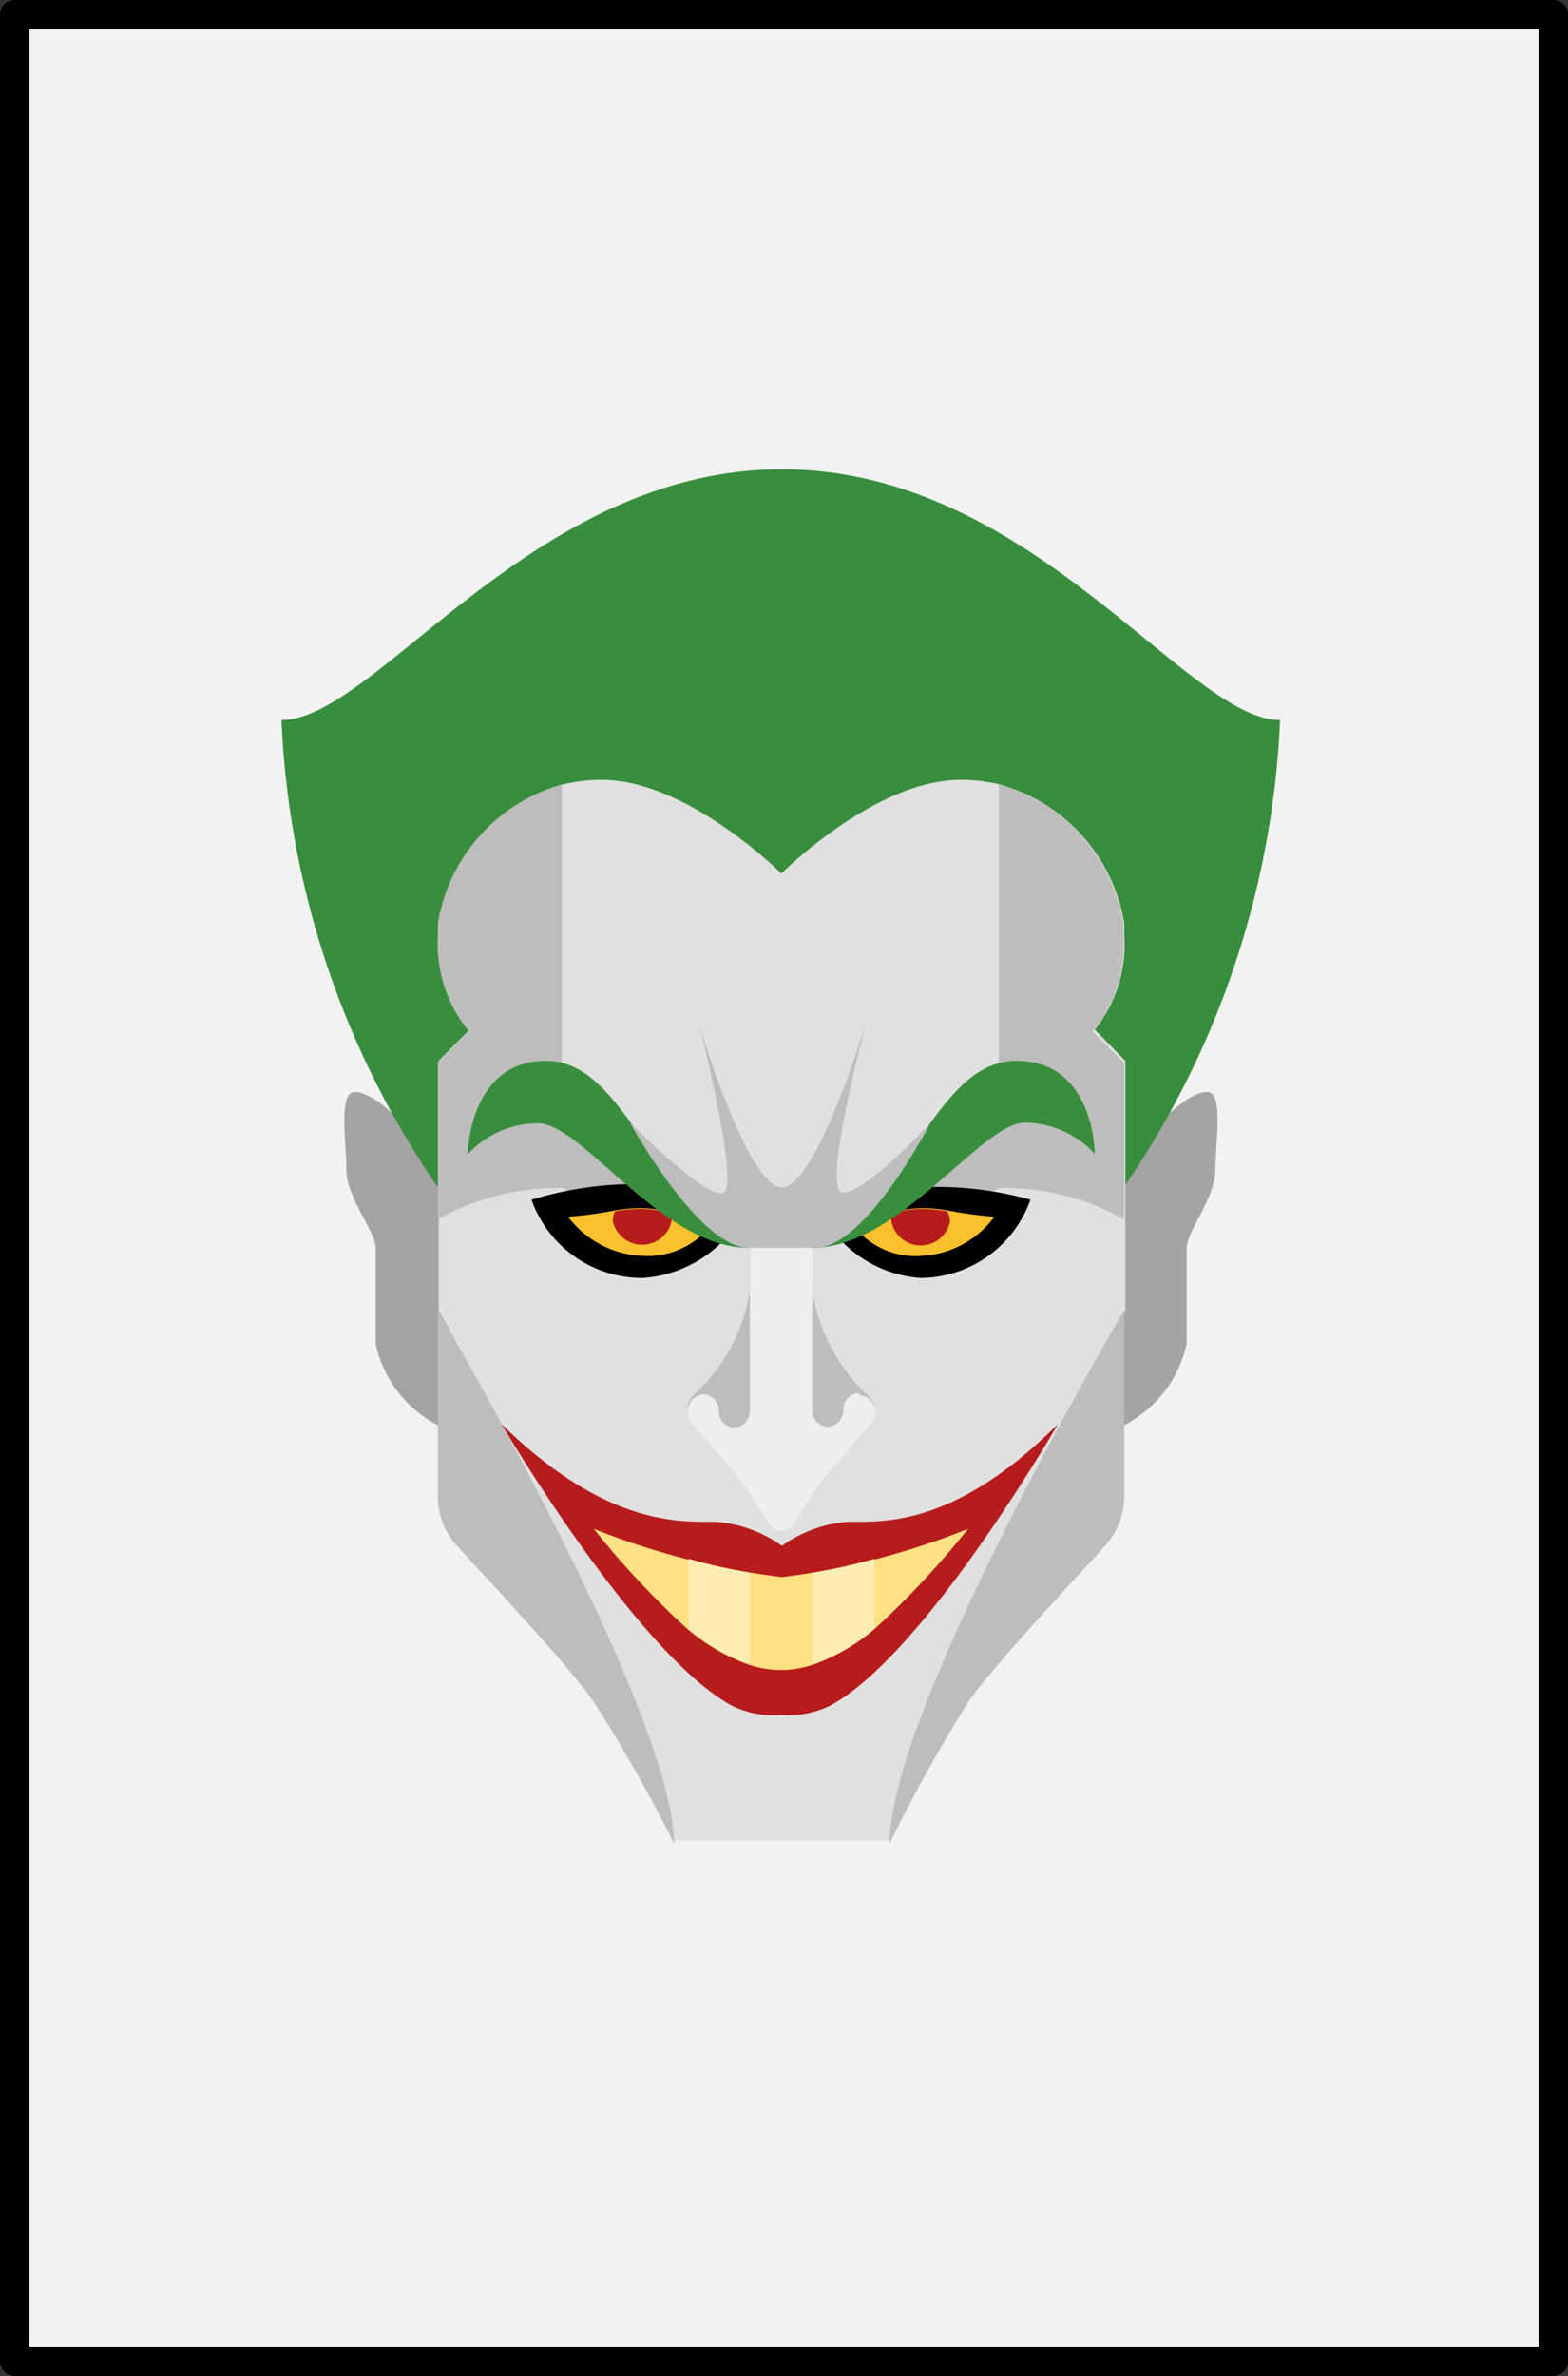 <svg id="Layer_1" data-name="Layer 1" xmlns="http://www.w3.org/2000/svg" viewBox="0 0 80.21 121.5"><rect x="0" y="0" width="80.21" height="121.5" fill="#333333" stroke="none"/><title>card_joker</title><g id="card"><rect id="rect5418" x="0.75" y="0.75" width="78.71" height="120" style="fill:#f2f2f2;stroke:#000;stroke-linecap:round;stroke-linejoin:round;stroke-width:1.5px"/></g><g id="Joker"><path d="M55.42,62.42s4.28-6.58,6.33-6.58c.86,0,.42,2.59.42,4s-1.47,3.13-1.47,4v4.88a6.16,6.16,0,0,1-5.28,4.8Zm-30.92,0s-4.31-6.58-6.36-6.58c-.84,0-.42,2.59-.42,4s1.5,3.13,1.5,4v4.88a6.11,6.11,0,0,0,5.28,4.8Z" style="fill:#a4a4a4"/><path d="M22.4,60.72a45.58,45.58,0,0,1-8-23.9C19.22,36.82,27.19,24,40,24S60.7,36.82,65.48,36.82a45.58,45.58,0,0,1-8,23.9Z" style="fill:#388e3c"/><path d="M57.51,47.85v-.63a8.87,8.87,0,0,0-6.36-7.1,8.34,8.34,0,0,0-2-.24c-4.4,0-9.18,4.79-9.18,4.79s-4.79-4.79-9.19-4.79a8.34,8.34,0,0,0-2,.24,8.86,8.86,0,0,0-6.34,7.1v.63a7,7,0,0,0,1.6,4.8l-1.6,1.6V67s.44.78.92,1.69c11,21.62,11.06,25.43,11.06,25.43H45.57s.12-3.81,11.06-25.43c.48-.91.94-1.69.94-1.69V54.25L56,52.65A6.9,6.9,0,0,0,57.51,47.85Z" style="fill:#e0e0e0"/><path d="M57.51,67v9.66a3.82,3.82,0,0,1-1,2.41c-1.81,2-5.78,6.2-7,8a76.55,76.55,0,0,0-4,7.2C45.51,87.46,57.07,67.74,57.51,67ZM22.4,67v9.66a3.69,3.69,0,0,0,1,2.41c1.81,2,5.78,6.2,7,8a78.8,78.8,0,0,1,4.09,7.22C34.38,87.44,22.82,67.74,22.4,67ZM55.89,52.75l1.62,1.6v8a12.65,12.65,0,0,0-6.4-1.6l-5.46,3h-2l5.86-7.79h1.59V40.12a8.87,8.87,0,0,1,6.36,7.1v.63A6.92,6.92,0,0,1,55.89,52.75ZM24,52.75l-1.6,1.6v8a12.61,12.61,0,0,1,6.38-1.6l5.42,2.91h2l-5.88-7.79H28.74V40.12a8.86,8.86,0,0,0-6.34,7.1v.63a7,7,0,0,0,1.6,4.9Z" style="fill:#bdbdbd"/><path d="M42.94,63.35a6.23,6.23,0,0,0,4.15,2,6,6,0,0,0,5.62-4,17.86,17.86,0,0,0-5.54-.64A17.62,17.62,0,0,1,42.94,63.35Zm-5.85,0a6.33,6.33,0,0,1-4.21,2,6,6,0,0,1-5.69-4,18.39,18.39,0,0,1,5.61-.8A17.87,17.87,0,0,0,37.09,63.35Z"/><path d="M50.87,62.22a4.93,4.93,0,0,1-3.7,2A4,4,0,0,1,43.94,63a5.51,5.51,0,0,1,1.71-1,6.07,6.07,0,0,1,1.52-.22,7.39,7.39,0,0,1,1.33.12A21.26,21.26,0,0,0,50.87,62.22Zm-21.81,0a5,5,0,0,0,3.74,2A4.16,4.16,0,0,0,36.07,63a5.49,5.49,0,0,0-1.73-1,6.16,6.16,0,0,0-1.54-.22,7.7,7.7,0,0,0-1.35.12A21.33,21.33,0,0,1,29.06,62.22Z" style="fill:#fbc02d"/><path d="M48.6,62.46a1.53,1.53,0,0,1-3,0,1.48,1.48,0,0,1,0-.42,6.07,6.07,0,0,1,1.52-.22,7.39,7.39,0,0,1,1.33.12A1.2,1.2,0,0,1,48.6,62.46Zm-17.25,0a1.54,1.54,0,0,0,3,0h0a1,1,0,0,0,0-.42,6.16,6.16,0,0,0-1.54-.22,7.7,7.7,0,0,0-1.35.12A1.17,1.17,0,0,0,31.35,62.46ZM43.44,77.82A6.6,6.6,0,0,0,40,79.05a6.67,6.67,0,0,0-3.43-1.23c-1.77,0-5.58.24-10.92-5,0,0,6.87,11.71,11.78,14.4a4.81,4.81,0,0,0,2.51.48,4.92,4.92,0,0,0,2.53-.48c4.88-2.63,11.65-14.4,11.65-14.4C48.88,78.06,45.22,77.82,43.44,77.82Z" style="fill:#b71c1c"/><path d="M49.52,78.18a44.59,44.59,0,0,1-4.58,4.94,9.75,9.75,0,0,1-3.33,2,5.15,5.15,0,0,1-1.65.28,5.33,5.33,0,0,1-1.68-.28,9.93,9.93,0,0,1-3.32-2,44.68,44.68,0,0,1-4.59-4.94A38.78,38.78,0,0,0,40,80.65,38.12,38.12,0,0,0,49.52,78.18Z" style="fill:#ffe082"/><path d="M44.46,71.42A9.17,9.17,0,0,1,41.55,66V62.22H38.36V66a9.11,9.11,0,0,1-2.91,5.38,1,1,0,0,0-.28.68c0,1,4.39,2.61,4.79,2.61s4.78-1.63,4.78-2.61A1,1,0,0,0,44.46,71.42Z" style="fill:#bdbdbd"/><path d="M44.46,71.42A9.17,9.17,0,0,1,41.55,66V62.22H38.36V66a9.11,9.11,0,0,1-2.91,5.38,1,1,0,0,0-.28.68c0,1,4.39,2.61,4.79,2.61s4.78-1.63,4.78-2.61A1,1,0,0,0,44.46,71.42Z" style="fill:#bdbdbd"/><path d="M41.55,63.81C46.93,60.62,48,54.25,52,54.25S56,59,56,59a4.92,4.92,0,0,0-3.58-1.59C50.16,57.44,46,63.81,41.55,63.81Zm-3.25,0c-5.36-3.19-6.45-9.56-10.38-9.56s-4,4.78-4,4.78a4.92,4.92,0,0,1,3.58-1.59C29.82,57.44,33.84,63.81,38.3,63.81Z" style="fill:#388e3c"/><path d="M43.94,71.24a.82.82,0,0,0-.8.84v0a.84.84,0,0,1-.79.88h0a.82.82,0,0,1-.8-.84v-10H38.36v10a.84.84,0,0,1-.79.88h0a.82.82,0,0,1-.8-.84v0a.83.83,0,0,0-.78-.86h0a.88.88,0,0,0-.8,1,.91.91,0,0,0,.18.47s1.78,2,2.33,2.71,1.68,2.51,1.68,2.51a.77.77,0,0,0,.6.3.71.71,0,0,0,.57-.3s1.24-2,1.68-2.51,2.33-2.69,2.33-2.69a.76.76,0,0,0,.2-.56.82.82,0,0,0-.76-.87Z" style="fill:#eee"/><path d="M38.3,63.81h3.43c2.57,0,5.86-6.37,5.86-6.37s-3.73,4-4.59,3.5,1.3-8.64,1.3-8.64S41.77,60.72,40,60.72s-4.23-8.32-4.23-8.32S37.86,60.62,37,61s-4.78-3.6-4.78-3.6S35.73,63.81,38.3,63.81Z" style="fill:#bdbdbd"/><path d="M38.36,80.43v4.66h0a9.48,9.48,0,0,1-3.13-1.79V79.71A28.34,28.34,0,0,0,38.36,80.43Zm6.38-.72v3.57a9.48,9.48,0,0,1-3.13,1.79h0V80.43A28.34,28.34,0,0,0,44.74,79.71Z" style="fill:#ffecb3"/></g></svg>